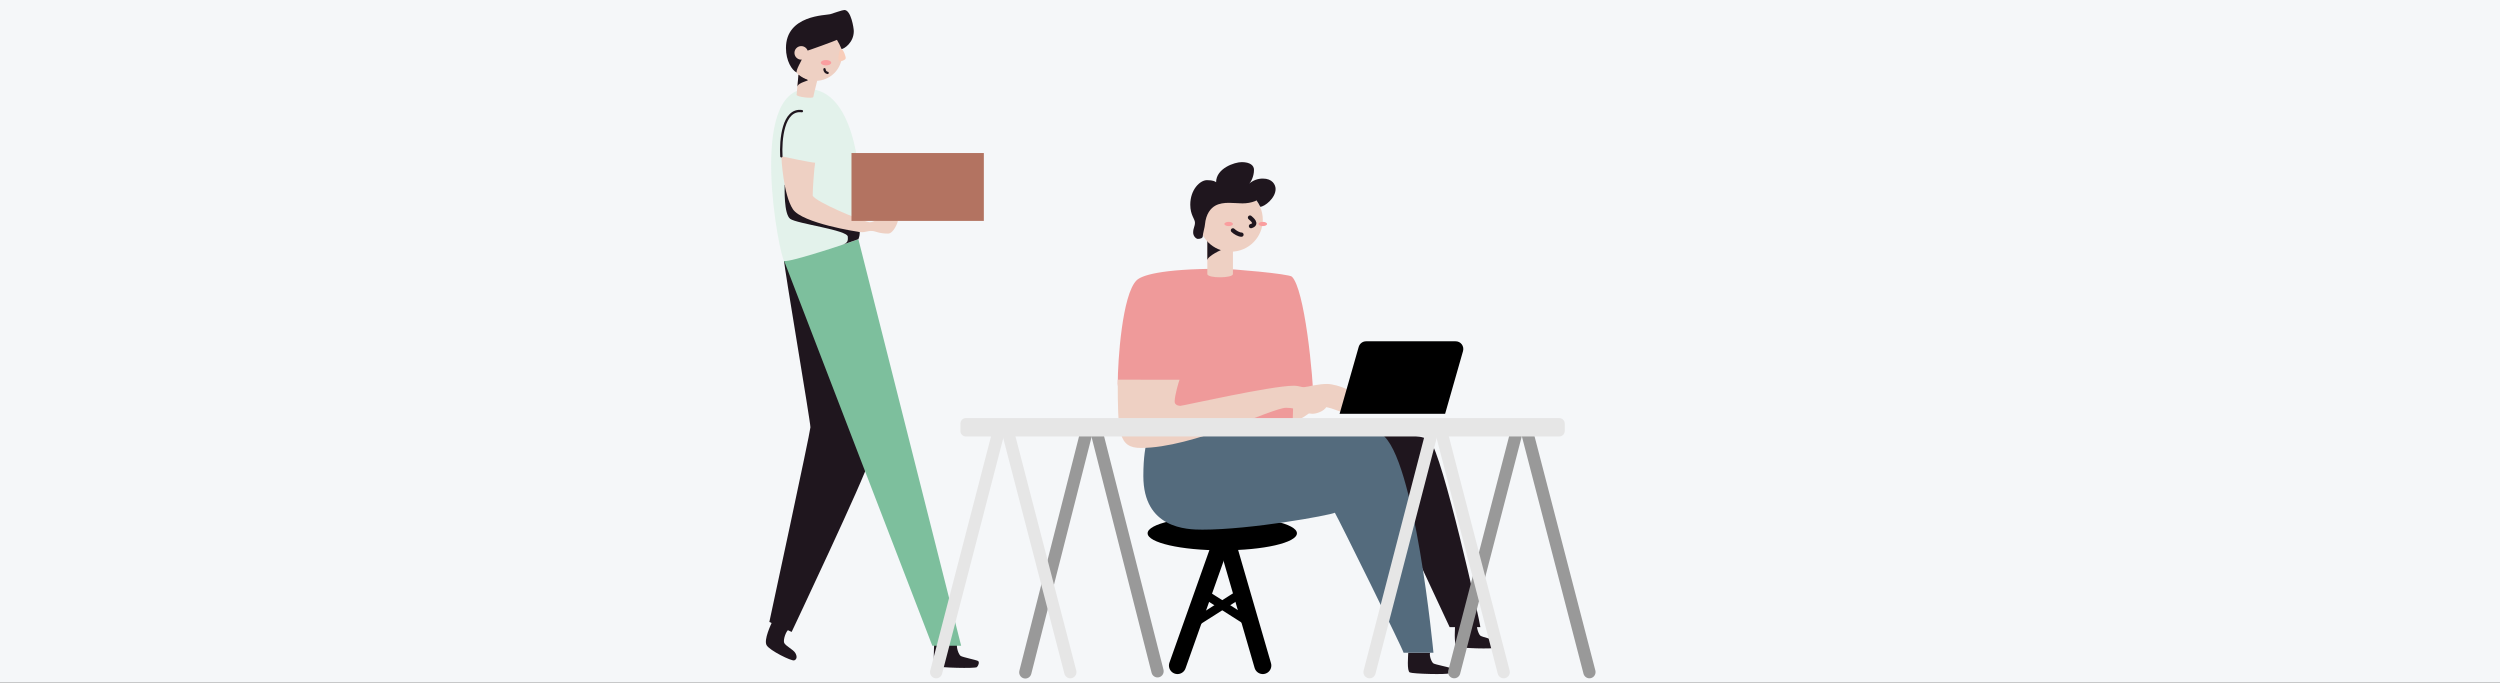 <svg width="586" height="160" viewBox="0 0 586 160" fill="none" xmlns="http://www.w3.org/2000/svg">
<rect x="0" y="0" width="586" height="160" fill="#333333" stroke="none"/>
<g clip-path="url(#clip0_7013_221905)">
<rect width="586" height="160" fill="#F5F7F9"/>
<path d="M286.5 129C296.165 129 304 127.209 304 125C304 122.791 296.165 121 286.5 121C276.835 121 269 122.791 269 125C269 127.209 276.835 129 286.5 129Z" fill="black"/>
<path d="M287 125L276 156" stroke="black" stroke-width="4" stroke-miterlimit="10" stroke-linecap="round"/>
<path d="M287 125L296 156" stroke="black" stroke-width="4" stroke-miterlimit="10" stroke-linecap="round"/>
<path d="M280 146L291 139" stroke="black" stroke-width="2" stroke-miterlimit="10" stroke-linecap="round"/>
<path d="M282 139L293 146" stroke="black" stroke-width="2" stroke-miterlimit="10" stroke-linecap="round"/>
<path d="M330.092 153C330.092 153.585 329.725 157.278 330.456 157.619C331.187 157.96 339.218 158.167 339.582 157.824C339.946 157.481 340.165 156.764 339.846 156.559C339.526 156.354 336.417 155.774 335.995 155.5C335.573 155.225 334.99 153.771 335.204 153" fill="#1F161E"/>
<path d="M303.192 97.596L308 95.885C307.792 87.185 305.742 67.746 302.83 64.856C302.145 64.18 288.606 63 286.191 63C271.777 63 267.501 64.63 266.416 65.71C263.049 69.048 262 84.517 262 89.934C262 95.351 277.43 98.161 277.43 98.161L295.516 99.394C295.516 99.394 299.483 99.8 302.914 100C302.99 98.957 303.192 97.596 303.192 97.596Z" fill="#EF9A9A"/>
<path d="M318 103.135C319.312 102.748 332.364 100.631 335.207 103.413C338.051 106.195 347 146.082 347 147H339.794L330.067 126.187" fill="#1F161E"/>
<path d="M270.313 99.285C269.983 100.92 268 102.674 268 111.578C268 123.891 278.181 124.151 281.836 124.151C293.224 124.151 311.648 120.798 312.892 120.183C313.718 121.552 328.927 152.313 328.998 153H336C336 153 331.66 106.98 323.828 101.761C321.284 100.084 276.153 98.291 270.313 99.285Z" fill="#546B7D"/>
<path d="M311.062 90C309.145 90 307.564 90.427 303.226 91.225L303 99C307.115 97.447 308.07 95.289 309.263 95.289C312.243 95.289 313.801 96.729 315.561 96.729C316.79 96.729 319 95.826 319 94.598C319 92.026 313.436 90 311.062 90Z" fill="#EED0C3"/>
<path d="M341.092 146C341.092 146.705 340.725 151.132 341.456 151.543C342.187 151.955 350.218 152.198 350.582 151.789C350.946 151.38 351.165 150.518 350.846 150.272C350.526 150.026 347.417 149.327 346.995 148.998C346.573 148.669 345.99 146.924 346.204 146" fill="#1F161E"/>
<path d="M289 64.23C289 65.242 283 65.271 283 64.23V56H289V64.23Z" fill="#EED0C3"/>
<path d="M287 58.359C286.458 58.359 283 60.053 283 61V56C283.862 56 287 58.359 287 58.359Z" fill="#1F161E"/>
<path d="M288.5 59C292.642 59 296 55.642 296 51.5C296 47.358 292.642 44 288.5 44C284.358 44 281 47.358 281 51.5C281 55.642 284.358 59 288.5 59Z" fill="#EED0C3"/>
<path d="M296.247 45.515C295.306 46.994 293.337 47.673 291.204 47.673C289.387 47.673 286.741 47.151 284.858 48.213C283.839 48.781 282.671 50.073 282.436 52.66C282.436 53.103 281.928 54.821 281.928 55.375C281.928 55.753 281.497 56 280.78 56C280.409 56 279.677 55.406 279.677 54.501C279.677 53.453 280.099 53.081 280.099 52.191C280.099 51.303 279 50.448 279 47.977C279 44.418 281.296 42.226 282.921 42.226C284.402 42.226 284.867 42.567 285.053 42.712C285.053 39.477 289.359 38 291.067 38C293.018 38 293.937 38.792 293.937 39.801C293.937 41.408 293.162 42.774 292.769 43.081C293.659 42.288 294.815 41.852 296.012 41.857C298.248 41.857 299 43.311 299 44.305C299 46.466 296.379 48.468 295.404 48.468C295.158 47.954 294.87 47.461 294.542 46.994" fill="#1F161E"/>
<path d="M296 53C296.552 53 297 52.776 297 52.5C297 52.224 296.552 52 296 52C295.448 52 295 52.224 295 52.5C295 52.776 295.448 53 296 53Z" fill="#FA9E9F"/>
<path d="M288 53C288.552 53 289 52.776 289 52.5C289 52.224 288.552 52 288 52C287.448 52 287 52.224 287 52.5C287 52.776 287.448 53 288 53Z" fill="#FA9E9F"/>
<path d="M293 51C293.318 51.29 294.939 52.507 293.229 53" stroke="#1F161E" stroke-miterlimit="10" stroke-linecap="round"/>
<path d="M291 55C290.403 55 289.484 54.473 289 54" stroke="#1F161E" stroke-miterlimit="10" stroke-linecap="round"/>
<path d="M262 89C262 101.402 262.123 105 267.436 105C279.679 105 298.188 95.582 301.487 95.582C304.402 95.582 305.923 96.992 307.643 96.992C308.841 96.992 311 96.107 311 94.909C311 92.393 305.564 90.413 303.247 90.413C298.03 90.413 277.21 95.127 276.701 95.127C276.193 95.127 275.338 94.92 275.338 94.118C275.338 92.662 276.354 89.299 276.486 89.005L262 89Z" fill="#EED0C3"/>
<path d="M338.734 97H314L318.481 81.305C318.593 80.926 318.822 80.594 319.134 80.359C319.447 80.124 319.825 79.998 320.214 80H341.201C341.477 79.996 341.75 80.057 341.998 80.179C342.247 80.301 342.464 80.48 342.632 80.702C342.8 80.925 342.915 81.184 342.968 81.46C343.02 81.736 343.009 82.02 342.934 82.29L338.734 97Z" fill="black"/>
<path d="M218.976 150.934C218.976 151.591 218.589 155.749 219.359 156.131C220.13 156.513 228.61 156.747 228.993 156.365C229.376 155.983 229.61 155.173 229.263 154.939C228.916 154.704 225.646 154.057 225.181 153.746C224.717 153.435 224.12 151.81 224.35 150.934" fill="#1F161E"/>
<path d="M183.804 61.17C183.717 62.24 190.003 98.978 189.963 100.16C189.922 101.342 180.334 145.789 180.334 145.789L185.564 148.122C185.564 148.122 203.235 110.748 203.531 108.379C203.827 106.009 186.585 61.16 183.804 61.17Z" fill="#1F161E"/>
<path d="M183.805 61.17C184.203 62.291 218.533 151.358 218.533 151.358H225.294L201.205 56.074L183.805 61.17Z" fill="#7DBF9D"/>
<path d="M189.281 20.844C200.287 20.844 201.527 40.777 201.527 43.584C201.527 46.392 201.889 55.187 201.221 56.058C200.251 56.516 184.841 61.663 183.821 61.153C182.8 60.644 174.947 20.844 189.281 20.844Z" fill="#E3F2EB"/>
<path d="M183.923 43.315C183.923 44.216 183.724 50.142 185.214 51.289C186.704 52.435 198.726 53.918 198.726 55.487C198.726 56.16 198.945 56.883 197.46 57.378C198.44 57.047 201.206 56.058 201.206 56.058C201.432 55.531 201.538 54.96 201.517 54.387C201.251 54.147 183.923 43.315 183.923 43.315Z" fill="#1F161E"/>
<path d="M192.081 16.808L187.315 15.789C187.315 15.789 186.785 21.705 186.723 22.214C186.662 22.724 190.576 23.182 190.637 22.724C190.698 22.265 192.081 16.808 192.081 16.808Z" fill="#EED0C3"/>
<path d="M187.163 17.477C187.163 17.365 188.693 18.364 189.306 18.665C189.918 18.965 187.086 19.235 186.902 20.336C186.979 19.521 187.152 17.661 187.163 17.477Z" fill="#1F161E"/>
<path d="M191.178 18.95C194.602 18.95 197.378 16.178 197.378 12.759C197.378 9.34 194.602 6.568 191.178 6.568C187.754 6.568 184.979 9.34 184.979 12.759C184.979 16.178 187.754 18.95 191.178 18.95Z" fill="#EED0C3"/>
<path d="M191.072 38.138C190.868 39.157 190.48 44.35 190.495 45.863C191.138 47.279 201.644 51.733 203.839 52.1C204.706 52.074 205.186 51.59 205.727 51.59C207.012 51.616 210.457 51.397 210.457 51.768C210.457 52.14 209.436 54.754 208.161 54.754C206.012 54.754 205.278 54.194 204.466 54.143C203.323 54.072 202.895 54.484 201.879 54.418C200.864 54.352 188.046 52.303 185.867 49.058C183.607 45.685 183.142 37.038 183.153 36.625C183.734 36.783 190.22 38.138 191.072 38.138Z" fill="#EED0C3"/>
<path d="M183.151 36.636C182.947 32.87 183.508 25.462 187.962 26.053" stroke="#1F161E" stroke-width="0.55" stroke-miterlimit="10" stroke-linecap="round"/>
<path d="M180.946 145.859C180.753 146.282 178.982 149.966 179.686 151.225C180.39 152.483 185.544 155.011 186.161 154.792C186.779 154.572 186.906 153.895 186.422 153.059C185.937 152.223 184.039 151.373 183.799 150.644C183.559 149.915 184.217 147.943 184.901 147.515" fill="#1F161E"/>
<path d="M193.622 15.332C194.295 15.332 194.841 15.049 194.841 14.7C194.841 14.351 194.295 14.068 193.622 14.068C192.948 14.068 192.402 14.351 192.402 14.7C192.402 15.049 192.948 15.332 193.622 15.332Z" fill="#FA9E9F"/>
<path d="M186.724 16.978C185.616 16.468 184.229 14.257 184.229 11.255C184.229 3.485 193.638 3.612 194.592 3.327C195.546 3.042 197.46 2.344 197.924 2.344C199.485 2.344 200.128 6.603 200.128 7.291C200.128 9.977 197.904 11.424 197.261 11.51C196.965 10.756 196.603 10.03 196.179 9.34C195.755 9.569 189.469 11.887 188.387 12.147C188.704 13.304 186.56 15.969 186.724 16.978Z" fill="#1F161E"/>
<path d="M197.205 11.516C197.659 11.516 198.322 13.299 198.225 13.701C198.128 14.104 197.128 14.415 196.73 14.4C196.332 14.384 196.552 11.516 197.205 11.516Z" fill="#F8CDBA"/>
<path d="M193.26 16.232C193.26 16.438 193.333 16.638 193.467 16.795C193.6 16.952 193.786 17.056 193.989 17.088" stroke="#1F161E" stroke-width="0.55" stroke-miterlimit="10" stroke-linecap="round"/>
<path d="M187.811 13.986C188.69 13.986 189.403 13.274 189.403 12.396C189.403 11.518 188.69 10.807 187.811 10.807C186.932 10.807 186.219 11.518 186.219 12.396C186.219 13.274 186.932 13.986 187.811 13.986Z" fill="#EED0C3"/>
<path d="M230.612 35.871H199.588V51.779H230.612V35.871Z" fill="#B37361"/>
<g clip-path="url(#clip1_7013_221905)">
<path d="M371.17 157.908C371.372 158.686 372.159 159.151 372.927 158.946C373.696 158.742 374.155 157.946 373.953 157.168L359.569 101.774C359.367 100.996 358.581 100.531 357.813 100.735C357.044 100.94 356.585 101.736 356.787 102.514L371.17 157.908Z" fill="#999999"/>
<path d="M356.643 102.516C356.845 101.738 356.386 100.942 355.618 100.737C354.849 100.533 354.063 100.998 353.861 101.776L339.478 157.17C339.276 157.948 339.735 158.744 340.503 158.949C341.271 159.153 342.058 158.688 342.26 157.91L356.643 102.516Z" fill="#999999"/>
<path d="M336.799 102.518C337.001 101.74 336.542 100.944 335.774 100.739C335.006 100.535 334.219 101 334.017 101.778L319.634 157.172C319.432 157.95 319.891 158.746 320.659 158.951C321.428 159.155 322.214 158.69 322.416 157.912L336.799 102.518Z" fill="#E6E6E6"/>
<path d="M351.075 157.91C351.277 158.688 352.063 159.153 352.832 158.948C353.6 158.744 354.059 157.948 353.857 157.17L339.474 101.775C339.272 100.998 338.485 100.533 337.717 100.737C336.949 100.942 336.49 101.738 336.692 102.516L351.075 157.91Z" fill="#E6E6E6"/>
<path d="M255.874 102.397C256.073 101.617 255.609 100.821 254.839 100.62C254.068 100.419 253.282 100.888 253.084 101.669L238.942 157.227C238.743 158.007 239.207 158.803 239.977 159.004C240.748 159.205 241.534 158.735 241.732 157.955L255.874 102.397Z" fill="#999999"/>
<path d="M269.93 157.698C270.129 158.479 270.914 158.948 271.685 158.747C272.455 158.546 272.919 157.75 272.72 156.97L258.579 101.412C258.38 100.632 257.594 100.162 256.824 100.363C256.053 100.564 255.589 101.36 255.788 102.14L269.93 157.698Z" fill="#999999"/>
<path d="M365.503 98H226.396C225.693 98 225.123 98.577 225.123 99.289V101.021C225.123 101.732 225.693 102.309 226.396 102.309H365.503C366.206 102.309 366.776 101.732 366.776 101.021V99.289C366.776 98.577 366.206 98 365.503 98Z" fill="#E6E6E6"/>
<path d="M235.213 102.52C235.415 101.742 234.956 100.946 234.188 100.741C233.42 100.537 232.633 101.002 232.431 101.78L218.048 157.174C217.846 157.952 218.305 158.748 219.073 158.953C219.842 159.157 220.628 158.692 220.83 157.914L235.213 102.52Z" fill="#E6E6E6"/>
<path d="M249.493 157.91C249.695 158.688 250.481 159.153 251.25 158.948C252.018 158.744 252.477 157.948 252.275 157.17L237.892 101.775C237.69 100.998 236.903 100.533 236.135 100.737C235.367 100.942 234.908 101.738 235.11 102.516L249.493 157.91Z" fill="#E6E6E6"/>
</g>
</g>
<defs>
<clipPath id="clip0_7013_221905">
<rect width="586" height="160" fill="white"/>
</clipPath>
<clipPath id="clip1_7013_221905">
<rect width="156" height="61" fill="white" transform="translate(218 98)"/>
</clipPath>
</defs>
</svg>
